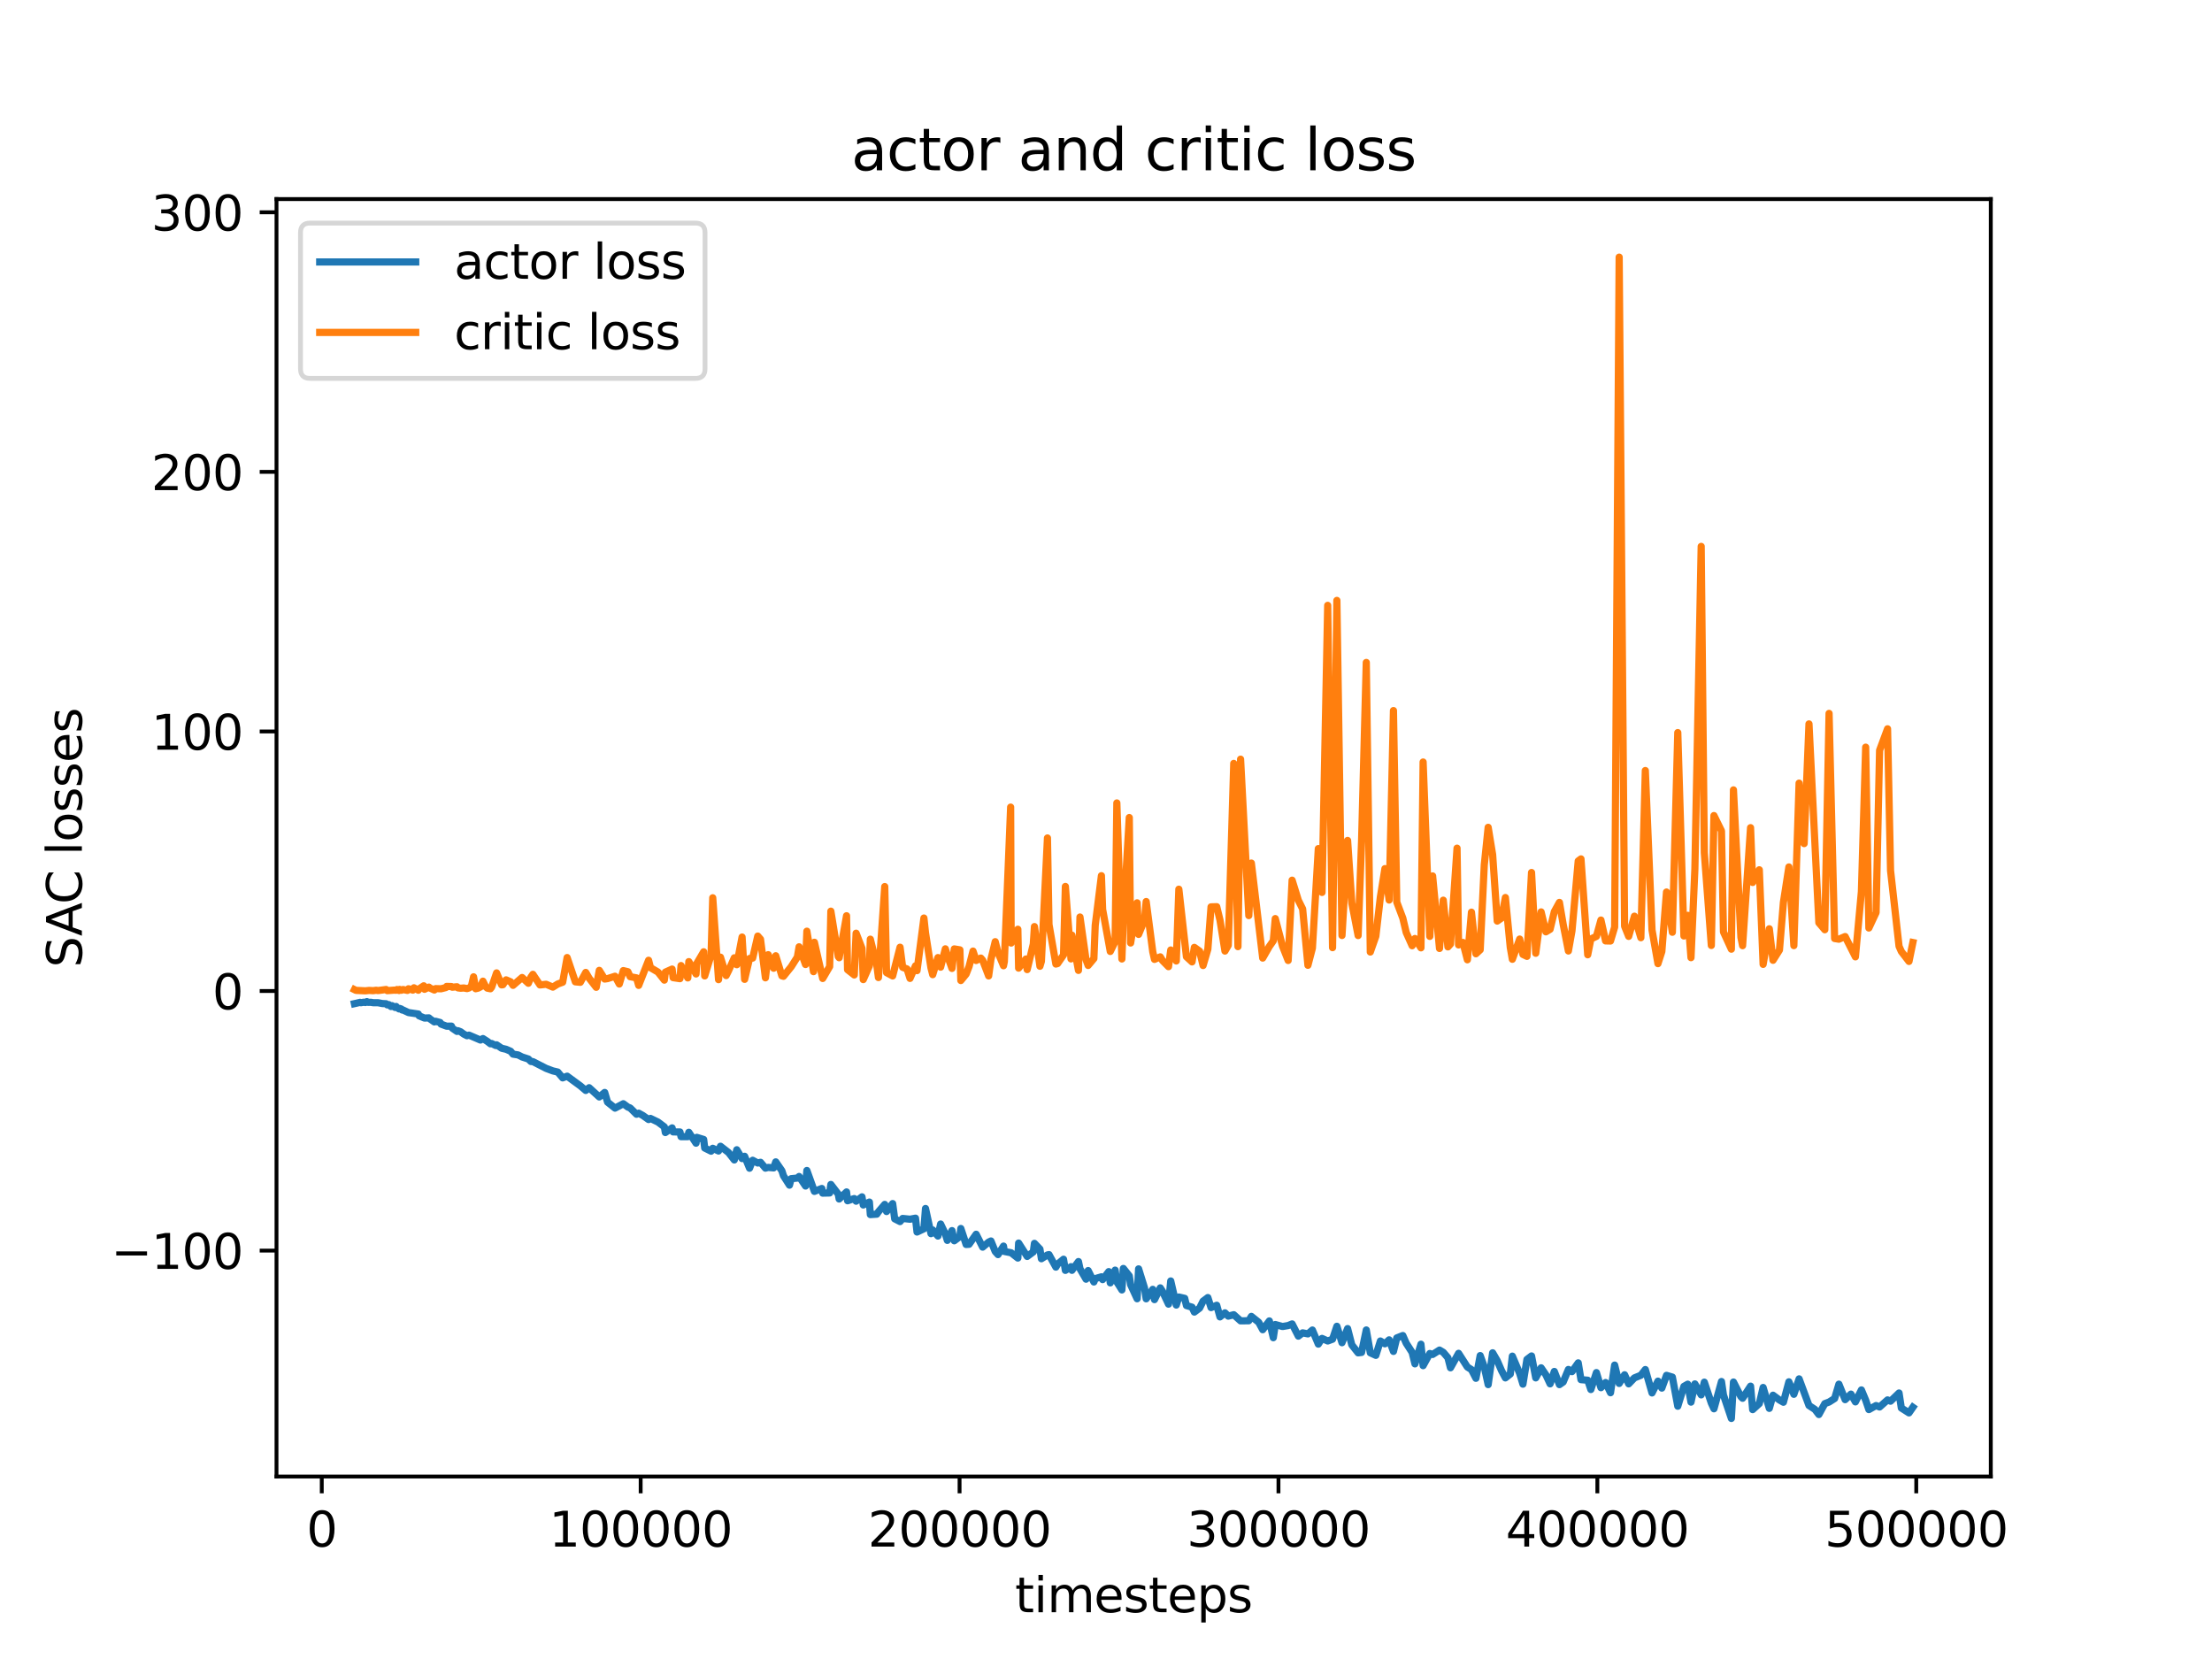 <?xml version="1.0" encoding="utf-8" standalone="no"?>
<!DOCTYPE svg PUBLIC "-//W3C//DTD SVG 1.1//EN"
  "http://www.w3.org/Graphics/SVG/1.1/DTD/svg11.dtd">
<svg xmlns:xlink="http://www.w3.org/1999/xlink" width="460.8pt" height="345.6pt" viewBox="0 0 460.8 345.6" xmlns="http://www.w3.org/2000/svg" version="1.1">
 <defs>
  <style type="text/css">*{stroke-linejoin: round; stroke-linecap: butt}</style>
 </defs>
 <g id="figure_1">
  <g id="patch_1">
   <path d="M 0 345.6 
L 460.8 345.6 
L 460.8 0 
L 0 0 
z
" style="fill: #ffffff"/>
  </g>
  <g id="axes_1">
   <g id="patch_2">
    <path d="M 57.6 307.584 
L 414.72 307.584 
L 414.72 41.472 
L 57.6 41.472 
z
" style="fill: #ffffff"/>
   </g>
   <g id="matplotlib.axis_1">
    <g id="xtick_1">
     <g id="line2d_1">
      <defs>
       <path id="md5917ae1ab" d="M 0 0 
L 0 3.5 
" style="stroke: #000000; stroke-width: 0.8"/>
      </defs>
      <g>
       <use xlink:href="#md5917ae1ab" x="67.03" y="307.584" style="stroke: #000000; stroke-width: 0.8"/>
      </g>
     </g>
     <g id="text_1">
      <!-- 0 -->
      <g transform="translate(63.849 322.182) scale(0.1 -0.1)">
       <defs>
        <path id="DejaVuSans-30" d="M 2034 4250 
Q 1547 4250 1301 3770 
Q 1056 3291 1056 2328 
Q 1056 1369 1301 889 
Q 1547 409 2034 409 
Q 2525 409 2770 889 
Q 3016 1369 3016 2328 
Q 3016 3291 2770 3770 
Q 2525 4250 2034 4250 
z
M 2034 4750 
Q 2819 4750 3233 4129 
Q 3647 3509 3647 2328 
Q 3647 1150 3233 529 
Q 2819 -91 2034 -91 
Q 1250 -91 836 529 
Q 422 1150 422 2328 
Q 422 3509 836 4129 
Q 1250 4750 2034 4750 
z
" transform="scale(0.016)"/>
       </defs>
       <use xlink:href="#DejaVuSans-30"/>
      </g>
     </g>
    </g>
    <g id="xtick_2">
     <g id="line2d_2">
      <g>
       <use xlink:href="#md5917ae1ab" x="133.462" y="307.584" style="stroke: #000000; stroke-width: 0.8"/>
      </g>
     </g>
     <g id="text_2">
      <!-- 100000 -->
      <g transform="translate(114.375 322.182) scale(0.1 -0.1)">
       <defs>
        <path id="DejaVuSans-31" d="M 794 531 
L 1825 531 
L 1825 4091 
L 703 3866 
L 703 4441 
L 1819 4666 
L 2450 4666 
L 2450 531 
L 3481 531 
L 3481 0 
L 794 0 
L 794 531 
z
" transform="scale(0.016)"/>
       </defs>
       <use xlink:href="#DejaVuSans-31"/>
       <use xlink:href="#DejaVuSans-30" x="63.623"/>
       <use xlink:href="#DejaVuSans-30" x="127.246"/>
       <use xlink:href="#DejaVuSans-30" x="190.869"/>
       <use xlink:href="#DejaVuSans-30" x="254.492"/>
       <use xlink:href="#DejaVuSans-30" x="318.115"/>
      </g>
     </g>
    </g>
    <g id="xtick_3">
     <g id="line2d_3">
      <g>
       <use xlink:href="#md5917ae1ab" x="199.895" y="307.584" style="stroke: #000000; stroke-width: 0.8"/>
      </g>
     </g>
     <g id="text_3">
      <!-- 200000 -->
      <g transform="translate(180.807 322.182) scale(0.1 -0.1)">
       <defs>
        <path id="DejaVuSans-32" d="M 1228 531 
L 3431 531 
L 3431 0 
L 469 0 
L 469 531 
Q 828 903 1448 1529 
Q 2069 2156 2228 2338 
Q 2531 2678 2651 2914 
Q 2772 3150 2772 3378 
Q 2772 3750 2511 3984 
Q 2250 4219 1831 4219 
Q 1534 4219 1204 4116 
Q 875 4013 500 3803 
L 500 4441 
Q 881 4594 1212 4672 
Q 1544 4750 1819 4750 
Q 2544 4750 2975 4387 
Q 3406 4025 3406 3419 
Q 3406 3131 3298 2873 
Q 3191 2616 2906 2266 
Q 2828 2175 2409 1742 
Q 1991 1309 1228 531 
z
" transform="scale(0.016)"/>
       </defs>
       <use xlink:href="#DejaVuSans-32"/>
       <use xlink:href="#DejaVuSans-30" x="63.623"/>
       <use xlink:href="#DejaVuSans-30" x="127.246"/>
       <use xlink:href="#DejaVuSans-30" x="190.869"/>
       <use xlink:href="#DejaVuSans-30" x="254.492"/>
       <use xlink:href="#DejaVuSans-30" x="318.115"/>
      </g>
     </g>
    </g>
    <g id="xtick_4">
     <g id="line2d_4">
      <g>
       <use xlink:href="#md5917ae1ab" x="266.327" y="307.584" style="stroke: #000000; stroke-width: 0.8"/>
      </g>
     </g>
     <g id="text_4">
      <!-- 300000 -->
      <g transform="translate(247.239 322.182) scale(0.1 -0.1)">
       <defs>
        <path id="DejaVuSans-33" d="M 2597 2516 
Q 3050 2419 3304 2112 
Q 3559 1806 3559 1356 
Q 3559 666 3084 287 
Q 2609 -91 1734 -91 
Q 1441 -91 1130 -33 
Q 819 25 488 141 
L 488 750 
Q 750 597 1062 519 
Q 1375 441 1716 441 
Q 2309 441 2620 675 
Q 2931 909 2931 1356 
Q 2931 1769 2642 2001 
Q 2353 2234 1838 2234 
L 1294 2234 
L 1294 2753 
L 1863 2753 
Q 2328 2753 2575 2939 
Q 2822 3125 2822 3475 
Q 2822 3834 2567 4026 
Q 2313 4219 1838 4219 
Q 1578 4219 1281 4162 
Q 984 4106 628 3988 
L 628 4550 
Q 988 4650 1302 4700 
Q 1616 4750 1894 4750 
Q 2613 4750 3031 4423 
Q 3450 4097 3450 3541 
Q 3450 3153 3228 2886 
Q 3006 2619 2597 2516 
z
" transform="scale(0.016)"/>
       </defs>
       <use xlink:href="#DejaVuSans-33"/>
       <use xlink:href="#DejaVuSans-30" x="63.623"/>
       <use xlink:href="#DejaVuSans-30" x="127.246"/>
       <use xlink:href="#DejaVuSans-30" x="190.869"/>
       <use xlink:href="#DejaVuSans-30" x="254.492"/>
       <use xlink:href="#DejaVuSans-30" x="318.115"/>
      </g>
     </g>
    </g>
    <g id="xtick_5">
     <g id="line2d_5">
      <g>
       <use xlink:href="#md5917ae1ab" x="332.759" y="307.584" style="stroke: #000000; stroke-width: 0.8"/>
      </g>
     </g>
     <g id="text_5">
      <!-- 400000 -->
      <g transform="translate(313.672 322.182) scale(0.1 -0.1)">
       <defs>
        <path id="DejaVuSans-34" d="M 2419 4116 
L 825 1625 
L 2419 1625 
L 2419 4116 
z
M 2253 4666 
L 3047 4666 
L 3047 1625 
L 3713 1625 
L 3713 1100 
L 3047 1100 
L 3047 0 
L 2419 0 
L 2419 1100 
L 313 1100 
L 313 1709 
L 2253 4666 
z
" transform="scale(0.016)"/>
       </defs>
       <use xlink:href="#DejaVuSans-34"/>
       <use xlink:href="#DejaVuSans-30" x="63.623"/>
       <use xlink:href="#DejaVuSans-30" x="127.246"/>
       <use xlink:href="#DejaVuSans-30" x="190.869"/>
       <use xlink:href="#DejaVuSans-30" x="254.492"/>
       <use xlink:href="#DejaVuSans-30" x="318.115"/>
      </g>
     </g>
    </g>
    <g id="xtick_6">
     <g id="line2d_6">
      <g>
       <use xlink:href="#md5917ae1ab" x="399.191" y="307.584" style="stroke: #000000; stroke-width: 0.8"/>
      </g>
     </g>
     <g id="text_6">
      <!-- 500000 -->
      <g transform="translate(380.104 322.182) scale(0.1 -0.1)">
       <defs>
        <path id="DejaVuSans-35" d="M 691 4666 
L 3169 4666 
L 3169 4134 
L 1269 4134 
L 1269 2991 
Q 1406 3038 1543 3061 
Q 1681 3084 1819 3084 
Q 2600 3084 3056 2656 
Q 3513 2228 3513 1497 
Q 3513 744 3044 326 
Q 2575 -91 1722 -91 
Q 1428 -91 1123 -41 
Q 819 9 494 109 
L 494 744 
Q 775 591 1075 516 
Q 1375 441 1709 441 
Q 2250 441 2565 725 
Q 2881 1009 2881 1497 
Q 2881 1984 2565 2268 
Q 2250 2553 1709 2553 
Q 1456 2553 1204 2497 
Q 953 2441 691 2322 
L 691 4666 
z
" transform="scale(0.016)"/>
       </defs>
       <use xlink:href="#DejaVuSans-35"/>
       <use xlink:href="#DejaVuSans-30" x="63.623"/>
       <use xlink:href="#DejaVuSans-30" x="127.246"/>
       <use xlink:href="#DejaVuSans-30" x="190.869"/>
       <use xlink:href="#DejaVuSans-30" x="254.492"/>
       <use xlink:href="#DejaVuSans-30" x="318.115"/>
      </g>
     </g>
    </g>
    <g id="text_7">
     <!-- timesteps -->
     <g transform="translate(211.444 335.861) scale(0.1 -0.1)">
      <defs>
       <path id="DejaVuSans-74" d="M 1172 4494 
L 1172 3500 
L 2356 3500 
L 2356 3053 
L 1172 3053 
L 1172 1153 
Q 1172 725 1289 603 
Q 1406 481 1766 481 
L 2356 481 
L 2356 0 
L 1766 0 
Q 1100 0 847 248 
Q 594 497 594 1153 
L 594 3053 
L 172 3053 
L 172 3500 
L 594 3500 
L 594 4494 
L 1172 4494 
z
" transform="scale(0.016)"/>
       <path id="DejaVuSans-69" d="M 603 3500 
L 1178 3500 
L 1178 0 
L 603 0 
L 603 3500 
z
M 603 4863 
L 1178 4863 
L 1178 4134 
L 603 4134 
L 603 4863 
z
" transform="scale(0.016)"/>
       <path id="DejaVuSans-6d" d="M 3328 2828 
Q 3544 3216 3844 3400 
Q 4144 3584 4550 3584 
Q 5097 3584 5394 3201 
Q 5691 2819 5691 2113 
L 5691 0 
L 5113 0 
L 5113 2094 
Q 5113 2597 4934 2840 
Q 4756 3084 4391 3084 
Q 3944 3084 3684 2787 
Q 3425 2491 3425 1978 
L 3425 0 
L 2847 0 
L 2847 2094 
Q 2847 2600 2669 2842 
Q 2491 3084 2119 3084 
Q 1678 3084 1418 2786 
Q 1159 2488 1159 1978 
L 1159 0 
L 581 0 
L 581 3500 
L 1159 3500 
L 1159 2956 
Q 1356 3278 1631 3431 
Q 1906 3584 2284 3584 
Q 2666 3584 2933 3390 
Q 3200 3197 3328 2828 
z
" transform="scale(0.016)"/>
       <path id="DejaVuSans-65" d="M 3597 1894 
L 3597 1613 
L 953 1613 
Q 991 1019 1311 708 
Q 1631 397 2203 397 
Q 2534 397 2845 478 
Q 3156 559 3463 722 
L 3463 178 
Q 3153 47 2828 -22 
Q 2503 -91 2169 -91 
Q 1331 -91 842 396 
Q 353 884 353 1716 
Q 353 2575 817 3079 
Q 1281 3584 2069 3584 
Q 2775 3584 3186 3129 
Q 3597 2675 3597 1894 
z
M 3022 2063 
Q 3016 2534 2758 2815 
Q 2500 3097 2075 3097 
Q 1594 3097 1305 2825 
Q 1016 2553 972 2059 
L 3022 2063 
z
" transform="scale(0.016)"/>
       <path id="DejaVuSans-73" d="M 2834 3397 
L 2834 2853 
Q 2591 2978 2328 3040 
Q 2066 3103 1784 3103 
Q 1356 3103 1142 2972 
Q 928 2841 928 2578 
Q 928 2378 1081 2264 
Q 1234 2150 1697 2047 
L 1894 2003 
Q 2506 1872 2764 1633 
Q 3022 1394 3022 966 
Q 3022 478 2636 193 
Q 2250 -91 1575 -91 
Q 1294 -91 989 -36 
Q 684 19 347 128 
L 347 722 
Q 666 556 975 473 
Q 1284 391 1588 391 
Q 1994 391 2212 530 
Q 2431 669 2431 922 
Q 2431 1156 2273 1281 
Q 2116 1406 1581 1522 
L 1381 1569 
Q 847 1681 609 1914 
Q 372 2147 372 2553 
Q 372 3047 722 3315 
Q 1072 3584 1716 3584 
Q 2034 3584 2315 3537 
Q 2597 3491 2834 3397 
z
" transform="scale(0.016)"/>
       <path id="DejaVuSans-70" d="M 1159 525 
L 1159 -1331 
L 581 -1331 
L 581 3500 
L 1159 3500 
L 1159 2969 
Q 1341 3281 1617 3432 
Q 1894 3584 2278 3584 
Q 2916 3584 3314 3078 
Q 3713 2572 3713 1747 
Q 3713 922 3314 415 
Q 2916 -91 2278 -91 
Q 1894 -91 1617 61 
Q 1341 213 1159 525 
z
M 3116 1747 
Q 3116 2381 2855 2742 
Q 2594 3103 2138 3103 
Q 1681 3103 1420 2742 
Q 1159 2381 1159 1747 
Q 1159 1113 1420 752 
Q 1681 391 2138 391 
Q 2594 391 2855 752 
Q 3116 1113 3116 1747 
z
" transform="scale(0.016)"/>
      </defs>
      <use xlink:href="#DejaVuSans-74"/>
      <use xlink:href="#DejaVuSans-69" x="39.209"/>
      <use xlink:href="#DejaVuSans-6d" x="66.992"/>
      <use xlink:href="#DejaVuSans-65" x="164.404"/>
      <use xlink:href="#DejaVuSans-73" x="225.928"/>
      <use xlink:href="#DejaVuSans-74" x="278.027"/>
      <use xlink:href="#DejaVuSans-65" x="317.236"/>
      <use xlink:href="#DejaVuSans-70" x="378.76"/>
      <use xlink:href="#DejaVuSans-73" x="442.236"/>
     </g>
    </g>
   </g>
   <g id="matplotlib.axis_2">
    <g id="ytick_1">
     <g id="line2d_7">
      <defs>
       <path id="m9577c986d9" d="M 0 0 
L -3.5 0 
" style="stroke: #000000; stroke-width: 0.8"/>
      </defs>
      <g>
       <use xlink:href="#m9577c986d9" x="57.6" y="260.524" style="stroke: #000000; stroke-width: 0.8"/>
      </g>
     </g>
     <g id="text_8">
      <!-- −100 -->
      <g transform="translate(23.133 264.324) scale(0.1 -0.1)">
       <defs>
        <path id="DejaVuSans-2212" d="M 678 2272 
L 4684 2272 
L 4684 1741 
L 678 1741 
L 678 2272 
z
" transform="scale(0.016)"/>
       </defs>
       <use xlink:href="#DejaVuSans-2212"/>
       <use xlink:href="#DejaVuSans-31" x="83.789"/>
       <use xlink:href="#DejaVuSans-30" x="147.412"/>
       <use xlink:href="#DejaVuSans-30" x="211.035"/>
      </g>
     </g>
    </g>
    <g id="ytick_2">
     <g id="line2d_8">
      <g>
       <use xlink:href="#m9577c986d9" x="57.6" y="206.449" style="stroke: #000000; stroke-width: 0.8"/>
      </g>
     </g>
     <g id="text_9">
      <!-- 0 -->
      <g transform="translate(44.237 210.249) scale(0.1 -0.1)">
       <use xlink:href="#DejaVuSans-30"/>
      </g>
     </g>
    </g>
    <g id="ytick_3">
     <g id="line2d_9">
      <g>
       <use xlink:href="#m9577c986d9" x="57.6" y="152.374" style="stroke: #000000; stroke-width: 0.8"/>
      </g>
     </g>
     <g id="text_10">
      <!-- 100 -->
      <g transform="translate(31.512 156.174) scale(0.1 -0.1)">
       <use xlink:href="#DejaVuSans-31"/>
       <use xlink:href="#DejaVuSans-30" x="63.623"/>
       <use xlink:href="#DejaVuSans-30" x="127.246"/>
      </g>
     </g>
    </g>
    <g id="ytick_4">
     <g id="line2d_10">
      <g>
       <use xlink:href="#m9577c986d9" x="57.6" y="98.3" style="stroke: #000000; stroke-width: 0.8"/>
      </g>
     </g>
     <g id="text_11">
      <!-- 200 -->
      <g transform="translate(31.512 102.099) scale(0.1 -0.1)">
       <use xlink:href="#DejaVuSans-32"/>
       <use xlink:href="#DejaVuSans-30" x="63.623"/>
       <use xlink:href="#DejaVuSans-30" x="127.246"/>
      </g>
     </g>
    </g>
    <g id="ytick_5">
     <g id="line2d_11">
      <g>
       <use xlink:href="#m9577c986d9" x="57.6" y="44.225" style="stroke: #000000; stroke-width: 0.8"/>
      </g>
     </g>
     <g id="text_12">
      <!-- 300 -->
      <g transform="translate(31.512 48.024) scale(0.1 -0.1)">
       <use xlink:href="#DejaVuSans-33"/>
       <use xlink:href="#DejaVuSans-30" x="63.623"/>
       <use xlink:href="#DejaVuSans-30" x="127.246"/>
      </g>
     </g>
    </g>
    <g id="text_13">
     <!-- SAC losses -->
     <g transform="translate(17.053 201.548) rotate(-90) scale(0.1 -0.1)">
      <defs>
       <path id="DejaVuSans-53" d="M 3425 4513 
L 3425 3897 
Q 3066 4069 2747 4153 
Q 2428 4238 2131 4238 
Q 1616 4238 1336 4038 
Q 1056 3838 1056 3469 
Q 1056 3159 1242 3001 
Q 1428 2844 1947 2747 
L 2328 2669 
Q 3034 2534 3370 2195 
Q 3706 1856 3706 1288 
Q 3706 609 3251 259 
Q 2797 -91 1919 -91 
Q 1588 -91 1214 -16 
Q 841 59 441 206 
L 441 856 
Q 825 641 1194 531 
Q 1563 422 1919 422 
Q 2459 422 2753 634 
Q 3047 847 3047 1241 
Q 3047 1584 2836 1778 
Q 2625 1972 2144 2069 
L 1759 2144 
Q 1053 2284 737 2584 
Q 422 2884 422 3419 
Q 422 4038 858 4394 
Q 1294 4750 2059 4750 
Q 2388 4750 2728 4690 
Q 3069 4631 3425 4513 
z
" transform="scale(0.016)"/>
       <path id="DejaVuSans-41" d="M 2188 4044 
L 1331 1722 
L 3047 1722 
L 2188 4044 
z
M 1831 4666 
L 2547 4666 
L 4325 0 
L 3669 0 
L 3244 1197 
L 1141 1197 
L 716 0 
L 50 0 
L 1831 4666 
z
" transform="scale(0.016)"/>
       <path id="DejaVuSans-43" d="M 4122 4306 
L 4122 3641 
Q 3803 3938 3442 4084 
Q 3081 4231 2675 4231 
Q 1875 4231 1450 3742 
Q 1025 3253 1025 2328 
Q 1025 1406 1450 917 
Q 1875 428 2675 428 
Q 3081 428 3442 575 
Q 3803 722 4122 1019 
L 4122 359 
Q 3791 134 3420 21 
Q 3050 -91 2638 -91 
Q 1578 -91 968 557 
Q 359 1206 359 2328 
Q 359 3453 968 4101 
Q 1578 4750 2638 4750 
Q 3056 4750 3426 4639 
Q 3797 4528 4122 4306 
z
" transform="scale(0.016)"/>
       <path id="DejaVuSans-20" transform="scale(0.016)"/>
       <path id="DejaVuSans-6c" d="M 603 4863 
L 1178 4863 
L 1178 0 
L 603 0 
L 603 4863 
z
" transform="scale(0.016)"/>
       <path id="DejaVuSans-6f" d="M 1959 3097 
Q 1497 3097 1228 2736 
Q 959 2375 959 1747 
Q 959 1119 1226 758 
Q 1494 397 1959 397 
Q 2419 397 2687 759 
Q 2956 1122 2956 1747 
Q 2956 2369 2687 2733 
Q 2419 3097 1959 3097 
z
M 1959 3584 
Q 2709 3584 3137 3096 
Q 3566 2609 3566 1747 
Q 3566 888 3137 398 
Q 2709 -91 1959 -91 
Q 1206 -91 779 398 
Q 353 888 353 1747 
Q 353 2609 779 3096 
Q 1206 3584 1959 3584 
z
" transform="scale(0.016)"/>
      </defs>
      <use xlink:href="#DejaVuSans-53"/>
      <use xlink:href="#DejaVuSans-41" x="65.352"/>
      <use xlink:href="#DejaVuSans-43" x="132.01"/>
      <use xlink:href="#DejaVuSans-20" x="201.834"/>
      <use xlink:href="#DejaVuSans-6c" x="233.621"/>
      <use xlink:href="#DejaVuSans-6f" x="261.404"/>
      <use xlink:href="#DejaVuSans-73" x="322.586"/>
      <use xlink:href="#DejaVuSans-73" x="374.686"/>
      <use xlink:href="#DejaVuSans-65" x="426.785"/>
      <use xlink:href="#DejaVuSans-73" x="488.309"/>
     </g>
    </g>
   </g>
   <g id="line2d_12">
    <path d="M 73.833 209.083 
L 74.152 209.013 
L 75.015 208.805 
L 75.188 208.882 
L 75.812 208.772 
L 76.105 208.844 
L 76.424 208.655 
L 76.703 208.806 
L 77.261 208.795 
L 77.726 208.878 
L 78.735 208.883 
L 79.652 209.059 
L 80.436 209.098 
L 80.675 209.336 
L 80.994 209.278 
L 81.446 209.675 
L 81.658 209.498 
L 82.309 209.876 
L 82.522 209.668 
L 82.695 209.893 
L 83.133 210.178 
L 83.253 210.069 
L 83.625 210.205 
L 83.758 210.396 
L 83.957 210.403 
L 85.1 210.937 
L 87.146 211.239 
L 87.305 211.614 
L 88.435 212.084 
L 89.338 212.04 
L 89.59 212.264 
L 90.481 212.883 
L 90.746 212.753 
L 91.69 213.003 
L 91.876 213.338 
L 93.045 213.774 
L 94.041 213.759 
L 94.214 214.184 
L 95.197 214.858 
L 95.41 214.722 
L 95.955 214.935 
L 96.619 215.422 
L 97.283 215.762 
L 97.708 215.639 
L 100.087 216.659 
L 100.605 216.352 
L 101.522 216.941 
L 102.159 217.436 
L 102.412 217.377 
L 103.276 217.8 
L 103.448 217.657 
L 104.498 218.366 
L 105.428 218.585 
L 106.371 218.992 
L 106.876 219.598 
L 107.926 219.758 
L 108.763 220.188 
L 110.065 220.61 
L 110.596 221.124 
L 111.008 221.152 
L 113.772 222.566 
L 115.167 223.086 
L 116.19 223.327 
L 117.213 224.537 
L 118.143 224.185 
L 120.893 226.202 
L 122.023 227.16 
L 122.727 226.591 
L 124.839 228.513 
L 125.969 227.578 
L 126.567 229.598 
L 128.121 230.841 
L 129.848 229.929 
L 130.805 230.633 
L 131.27 230.804 
L 132.599 232.116 
L 133.05 231.897 
L 133.914 232.373 
L 135.11 233.222 
L 135.508 232.991 
L 137.063 233.741 
L 138.392 234.737 
L 138.604 235.928 
L 140.013 234.961 
L 140.225 235.796 
L 141.647 235.811 
L 141.873 236.79 
L 143.281 236.784 
L 143.494 235.88 
L 144.995 238.144 
L 145.154 236.934 
L 146.589 237.37 
L 146.802 239.151 
L 148.131 239.812 
L 148.476 239.213 
L 149.685 239.774 
L 150.084 238.785 
L 151.771 240.096 
L 152.967 241.637 
L 153.485 239.517 
L 154.588 241.352 
L 155.119 240.875 
L 156.142 243.362 
L 156.793 241.707 
L 157.856 242.279 
L 158.428 242.127 
L 159.451 243.344 
L 160.035 243.193 
L 161.165 243.292 
L 161.603 242.04 
L 162.879 243.891 
L 163.211 244.935 
L 164.46 246.889 
L 164.818 245.541 
L 166.107 245.412 
L 166.466 245.084 
L 167.808 247.07 
L 168.087 243.834 
L 169.655 248.187 
L 171.196 247.582 
L 171.382 248.549 
L 172.83 248.516 
L 173.083 246.747 
L 174.624 248.755 
L 174.81 249.774 
L 176.351 248.305 
L 176.564 250.138 
L 177.959 249.686 
L 178.344 250.231 
L 179.566 249.325 
L 179.832 251.018 
L 181.108 250.414 
L 181.307 253.022 
L 182.649 252.934 
L 182.994 252.432 
L 184.31 250.901 
L 184.682 252.385 
L 185.957 250.729 
L 186.382 253.907 
L 187.498 254.477 
L 188.043 253.824 
L 189.571 253.984 
L 190.714 253.769 
L 191.033 256.652 
L 192.467 255.978 
L 192.8 251.751 
L 193.942 256.991 
L 194.301 256.222 
L 195.391 257.49 
L 195.949 254.989 
L 196.932 257.043 
L 197.344 258.395 
L 198.314 256.359 
L 198.792 258.476 
L 199.961 257.601 
L 200.16 255.922 
L 201.263 259.247 
L 201.874 259.209 
L 203.349 257.121 
L 204.704 259.8 
L 205.953 258.75 
L 206.432 258.521 
L 207.322 260.712 
L 207.906 261.354 
L 209.049 259.585 
L 209.222 260.7 
L 210.643 260.976 
L 212.038 262.076 
L 212.198 258.955 
L 213.978 261.738 
L 215.254 260.797 
L 215.493 259.016 
L 216.636 260.207 
L 216.941 262.215 
L 218.203 261.424 
L 218.522 261.359 
L 219.957 263.962 
L 220.316 263.347 
L 221.552 262.322 
L 221.937 264.644 
L 223.106 263.873 
L 223.305 264.632 
L 224.661 262.805 
L 224.979 264.305 
L 226.242 266.477 
L 226.68 264.682 
L 227.876 267.06 
L 228.155 266.359 
L 229.444 265.985 
L 229.696 266.565 
L 230.972 264.901 
L 231.291 267.246 
L 232.3 264.591 
L 232.659 267.046 
L 233.709 268.713 
L 234.014 264.244 
L 235.25 265.789 
L 235.529 267.624 
L 236.884 270.55 
L 237.19 264.331 
L 238.425 268.308 
L 238.771 270.564 
L 240.139 268.595 
L 240.498 270.735 
L 241.707 268.287 
L 242.159 269 
L 243.421 271.673 
L 243.886 266.848 
L 245.042 271.863 
L 245.573 270.193 
L 246.796 270.467 
L 247.155 271.969 
L 248.324 272.306 
L 248.802 273.327 
L 249.892 272.506 
L 250.622 271.055 
L 251.619 270.307 
L 252.283 272.397 
L 253.466 271.907 
L 254.143 274.332 
L 255.18 273.487 
L 255.87 274.174 
L 257.013 273.879 
L 258.435 275.159 
L 260.149 275.136 
L 260.68 274.23 
L 262.208 275.455 
L 263.045 277.001 
L 264.427 275.174 
L 265.251 278.665 
L 265.663 275.921 
L 267.177 276.338 
L 268.346 276.136 
L 269.17 275.795 
L 270.472 278.341 
L 271.362 277.656 
L 272.465 277.876 
L 273.395 277.07 
L 274.631 280.004 
L 275.402 278.817 
L 276.584 279.351 
L 277.594 278.983 
L 278.497 276.288 
L 279.56 279.71 
L 280.729 276.769 
L 281.606 280.164 
L 282.922 281.822 
L 283.639 281.736 
L 284.622 277.058 
L 285.459 281.815 
L 286.615 282.343 
L 287.559 279.357 
L 288.502 279.937 
L 289.379 279.112 
L 290.282 281.525 
L 290.973 278.715 
L 292.235 278.217 
L 292.94 279.823 
L 294.175 281.732 
L 294.76 284.116 
L 296.009 280.025 
L 296.461 284.489 
L 297.856 281.958 
L 298.44 282.157 
L 299.875 281.246 
L 300.659 281.712 
L 301.629 282.845 
L 302.16 284.936 
L 303.848 281.923 
L 305.681 284.776 
L 306.532 285.314 
L 307.462 287.123 
L 308.352 282.393 
L 309.202 284.761 
L 310.013 288.443 
L 310.943 281.813 
L 311.899 283.46 
L 312.79 285.511 
L 313.6 287.037 
L 314.623 286.231 
L 315.048 282.511 
L 316.576 286.108 
L 317.254 288.346 
L 318.091 283.194 
L 319.048 282.469 
L 319.924 287.034 
L 321.041 284.942 
L 322.037 286.406 
L 322.914 288.278 
L 323.791 285.699 
L 324.854 288.444 
L 325.638 287.9 
L 326.727 285.283 
L 327.471 285.735 
L 328.773 283.91 
L 329.345 287.405 
L 330.753 287.524 
L 331.404 289.462 
L 332.56 285.936 
L 333.503 289.08 
L 334.473 288.008 
L 335.496 290.132 
L 336.36 284.372 
L 337.303 288.2 
L 338.432 286.39 
L 339.283 288.28 
L 340.479 287.037 
L 341.821 286.497 
L 342.751 285.303 
L 344.146 290.172 
L 345.381 287.718 
L 346.192 289.166 
L 347.162 286.51 
L 348.384 286.874 
L 349.513 292.942 
L 350.789 288.804 
L 351.586 288.352 
L 352.264 292.085 
L 353.074 288.294 
L 354.39 290.579 
L 355.041 287.934 
L 356.502 292.296 
L 357.047 293.472 
L 358.615 287.799 
L 359.026 290.593 
L 360.674 295.488 
L 361.112 287.907 
L 362.667 290.953 
L 363.012 291.283 
L 364.673 288.759 
L 365.112 293.646 
L 366.493 292.388 
L 367.291 289.037 
L 368.579 293.388 
L 369.35 290.65 
L 370.692 291.643 
L 371.516 292.111 
L 372.658 287.858 
L 373.695 290.456 
L 374.784 287.245 
L 376.844 292.794 
L 378.079 293.6 
L 378.903 294.671 
L 380.139 292.402 
L 381.029 292.068 
L 382.185 291.338 
L 383.075 288.348 
L 384.377 291.573 
L 385.586 290.421 
L 386.516 292.038 
L 387.765 289.548 
L 388.655 291.679 
L 389.32 293.643 
L 390.821 292.801 
L 391.552 293.102 
L 393.213 291.626 
L 393.837 291.891 
L 395.604 290.187 
L 396.082 293.313 
L 397.677 294.331 
L 398.487 293.163 
L 398.487 293.163 
" clip-path="url(#pfac3511db2)" style="fill: none; stroke: #1f77b4; stroke-width: 1.5; stroke-linecap: square"/>
   </g>
   <g id="line2d_13">
    <path d="M 73.833 206.153 
L 74.152 206.313 
L 76.105 206.405 
L 76.902 206.323 
L 77.726 206.375 
L 78.363 206.287 
L 78.735 206.352 
L 80.436 206.132 
L 80.675 206.368 
L 82.07 206.264 
L 82.522 206.288 
L 82.695 206.138 
L 83.133 206.341 
L 83.253 206.114 
L 83.625 206.282 
L 83.957 206.133 
L 84.874 206.321 
L 85.1 205.974 
L 86.003 206.257 
L 86.229 205.776 
L 87.146 206.28 
L 87.305 206.007 
L 88.275 205.36 
L 88.435 206.086 
L 89.338 205.632 
L 89.59 205.84 
L 90.481 206.239 
L 90.746 205.947 
L 91.876 205.981 
L 92.886 205.726 
L 93.045 205.489 
L 94.041 205.513 
L 94.214 205.655 
L 95.197 205.558 
L 95.41 205.795 
L 95.955 205.867 
L 96.619 205.813 
L 97.283 205.94 
L 97.708 205.81 
L 98.187 205.49 
L 98.652 203.491 
L 99.09 205.97 
L 99.608 205.842 
L 100.087 205.595 
L 100.605 204.4 
L 101.15 205.517 
L 101.522 205.852 
L 102.159 205.979 
L 102.412 205.657 
L 103.448 202.671 
L 104.498 205.168 
L 104.764 205.137 
L 105.428 204.121 
L 106.371 204.529 
L 106.876 205.265 
L 108.763 203.631 
L 110.065 204.83 
L 110.596 203.551 
L 111.008 202.971 
L 112.483 205.182 
L 113.772 205.04 
L 115.167 205.634 
L 116.19 204.99 
L 117.213 204.615 
L 118.143 199.475 
L 119.857 204.533 
L 120.893 204.631 
L 122.023 202.575 
L 122.727 203.781 
L 124.202 205.673 
L 124.839 202.146 
L 125.969 203.952 
L 126.567 203.86 
L 128.121 203.369 
L 129.011 204.989 
L 129.848 202.195 
L 130.805 202.428 
L 131.27 203.461 
L 132.599 203.71 
L 133.05 205.275 
L 135.11 200.041 
L 135.508 201.585 
L 137.063 202.491 
L 138.392 204.178 
L 138.604 202.512 
L 140.013 201.876 
L 140.225 203.666 
L 141.647 203.876 
L 141.873 201.144 
L 143.281 203.72 
L 143.494 200.322 
L 144.995 202.896 
L 145.154 200.712 
L 146.589 198.273 
L 146.802 203.301 
L 148.131 198.966 
L 148.476 187.026 
L 149.685 204.079 
L 150.084 199.397 
L 151.266 203.231 
L 151.771 202.219 
L 152.967 199.53 
L 153.485 200.967 
L 154.588 195.205 
L 155.119 204.015 
L 156.142 199.669 
L 156.793 199.589 
L 157.856 195.002 
L 158.428 195.651 
L 159.451 203.696 
L 160.035 198.878 
L 161.165 201.699 
L 161.603 199.104 
L 162.879 203.287 
L 163.211 203.381 
L 164.818 201.394 
L 166.107 199.362 
L 166.466 197.238 
L 167.808 200.926 
L 168.087 193.984 
L 169.469 202.413 
L 169.655 196.293 
L 171.382 203.832 
L 172.83 201.357 
L 173.083 189.815 
L 174.624 199.26 
L 174.81 199.513 
L 176.351 190.77 
L 176.564 202.006 
L 177.959 203.1 
L 178.344 194.405 
L 179.566 197.564 
L 179.832 204.069 
L 181.108 201.205 
L 181.307 195.651 
L 182.649 201.027 
L 182.994 203.644 
L 184.31 184.687 
L 184.682 202.619 
L 185.957 203.304 
L 187.498 197.325 
L 188.043 201.511 
L 188.947 201.851 
L 189.571 203.819 
L 190.714 201.202 
L 191.033 202.201 
L 192.467 191.244 
L 192.8 194.332 
L 193.942 201.651 
L 194.301 203.04 
L 195.391 199.484 
L 195.949 201.478 
L 196.932 197.66 
L 197.344 199.013 
L 198.314 201.74 
L 198.792 197.677 
L 199.961 197.874 
L 200.16 204.262 
L 201.263 202.917 
L 201.874 201.34 
L 202.698 198.131 
L 203.349 200.088 
L 204.319 199.585 
L 204.704 200.03 
L 205.953 203.303 
L 206.432 199.841 
L 207.322 196.168 
L 207.906 198.449 
L 209.049 201.186 
L 209.222 200.306 
L 210.537 168.138 
L 210.643 196.455 
L 212.038 193.582 
L 212.198 201.678 
L 213.713 199.781 
L 213.978 201.983 
L 215.254 196.664 
L 215.493 193.024 
L 216.636 201.288 
L 216.941 200.268 
L 218.203 174.565 
L 218.522 192.574 
L 219.957 200.829 
L 220.316 200.728 
L 221.552 198.937 
L 221.937 184.665 
L 223.106 199.757 
L 223.305 194.808 
L 224.661 202.153 
L 224.979 191.031 
L 226.242 199.942 
L 226.68 201.123 
L 227.876 199.686 
L 228.155 192.77 
L 229.444 182.421 
L 229.696 189.445 
L 231.291 198.206 
L 232.3 196.142 
L 232.659 167.268 
L 233.709 199.77 
L 234.014 191.486 
L 235.25 170.314 
L 235.529 196.442 
L 236.884 188.077 
L 237.19 194.654 
L 238.425 191.661 
L 238.771 187.808 
L 240.139 198.257 
L 240.498 199.855 
L 241.707 199.33 
L 242.159 200.092 
L 243.421 201.373 
L 243.886 197.901 
L 245.042 200.186 
L 245.573 185.238 
L 247.155 199.305 
L 248.324 200.378 
L 248.802 197.356 
L 249.892 198.141 
L 250.622 201.138 
L 251.619 197.73 
L 252.283 188.916 
L 253.466 188.883 
L 254.143 191.662 
L 255.18 198.123 
L 255.87 196.926 
L 257.013 159.033 
L 257.89 197.201 
L 258.435 158.151 
L 260.149 190.733 
L 260.68 179.795 
L 263.045 199.584 
L 264.427 197.164 
L 265.251 195.992 
L 265.663 191.362 
L 267.177 197.117 
L 268.346 200.085 
L 269.17 183.361 
L 270.472 187.56 
L 271.362 189.345 
L 272.465 201.088 
L 273.395 197.522 
L 274.631 176.777 
L 275.402 185.91 
L 276.584 126.107 
L 277.594 197.415 
L 278.497 125.08 
L 279.56 194.878 
L 280.729 175.08 
L 281.606 188.108 
L 282.922 194.891 
L 283.639 175.282 
L 284.622 138.002 
L 285.459 198.322 
L 286.615 195.03 
L 287.559 186.849 
L 288.502 180.951 
L 289.379 187.492 
L 290.282 148.024 
L 290.973 187.919 
L 292.235 191.277 
L 292.94 194.26 
L 294.175 197.012 
L 294.76 195.509 
L 296.009 197.452 
L 296.461 158.742 
L 297.856 195.065 
L 298.44 182.47 
L 299.875 197.584 
L 300.659 187.528 
L 301.629 197.253 
L 302.16 196.664 
L 303.529 176.69 
L 303.848 196.842 
L 304.751 196.324 
L 305.681 199.938 
L 306.532 190.024 
L 307.462 198.688 
L 308.352 197.859 
L 309.202 180.188 
L 310.013 172.347 
L 310.943 178.043 
L 311.899 191.875 
L 312.79 191.258 
L 313.6 186.974 
L 314.623 197.385 
L 315.048 199.834 
L 316.576 195.625 
L 317.254 198.826 
L 318.091 199.223 
L 319.048 181.757 
L 319.924 198.58 
L 321.041 189.966 
L 322.037 194.115 
L 322.914 193.584 
L 323.791 189.919 
L 324.854 187.986 
L 325.638 192.557 
L 326.727 198.106 
L 327.471 193.903 
L 328.773 179.352 
L 329.345 178.928 
L 330.753 198.896 
L 331.404 195.609 
L 332.56 195.065 
L 333.503 191.661 
L 334.473 196.006 
L 335.496 196.029 
L 336.36 193.14 
L 337.303 53.568 
L 338.432 192.941 
L 339.283 195.061 
L 340.479 190.858 
L 341.821 195.343 
L 342.751 160.518 
L 344.146 193.738 
L 345.381 200.745 
L 346.192 198.213 
L 347.162 185.827 
L 348.384 194.207 
L 349.513 152.61 
L 350.789 194.983 
L 351.586 190.677 
L 352.264 199.498 
L 353.074 181.039 
L 354.39 113.825 
L 355.041 177.621 
L 356.502 196.958 
L 357.047 169.898 
L 358.615 173.097 
L 359.026 194.135 
L 360.674 197.732 
L 361.112 164.548 
L 362.667 195.265 
L 363.012 197 
L 364.673 172.423 
L 365.112 183.834 
L 366.493 181.193 
L 367.291 200.895 
L 368.579 193.482 
L 369.35 200.045 
L 370.692 197.91 
L 371.516 187.967 
L 372.658 180.604 
L 373.695 196.99 
L 374.784 163.142 
L 375.834 175.735 
L 376.844 150.805 
L 378.903 192.227 
L 380.139 193.682 
L 381.029 148.615 
L 382.185 195.51 
L 383.075 195.652 
L 384.377 195.099 
L 386.516 199.331 
L 387.765 185.73 
L 388.655 155.652 
L 389.32 193.322 
L 390.821 190.104 
L 391.552 156.301 
L 393.213 151.826 
L 393.837 181.359 
L 395.604 197.124 
L 396.082 198.209 
L 397.677 200.282 
L 398.487 196.343 
L 398.487 196.343 
" clip-path="url(#pfac3511db2)" style="fill: none; stroke: #ff7f0e; stroke-width: 1.5; stroke-linecap: square"/>
   </g>
   <g id="patch_3">
    <path d="M 57.6 307.584 
L 57.6 41.472 
" style="fill: none; stroke: #000000; stroke-width: 0.8; stroke-linejoin: miter; stroke-linecap: square"/>
   </g>
   <g id="patch_4">
    <path d="M 414.72 307.584 
L 414.72 41.472 
" style="fill: none; stroke: #000000; stroke-width: 0.8; stroke-linejoin: miter; stroke-linecap: square"/>
   </g>
   <g id="patch_5">
    <path d="M 57.6 307.584 
L 414.72 307.584 
" style="fill: none; stroke: #000000; stroke-width: 0.8; stroke-linejoin: miter; stroke-linecap: square"/>
   </g>
   <g id="patch_6">
    <path d="M 57.6 41.472 
L 414.72 41.472 
" style="fill: none; stroke: #000000; stroke-width: 0.8; stroke-linejoin: miter; stroke-linecap: square"/>
   </g>
   <g id="text_14">
    <!-- actor and critic loss -->
    <g transform="translate(177.345 35.472) scale(0.12 -0.12)">
     <defs>
      <path id="DejaVuSans-61" d="M 2194 1759 
Q 1497 1759 1228 1600 
Q 959 1441 959 1056 
Q 959 750 1161 570 
Q 1363 391 1709 391 
Q 2188 391 2477 730 
Q 2766 1069 2766 1631 
L 2766 1759 
L 2194 1759 
z
M 3341 1997 
L 3341 0 
L 2766 0 
L 2766 531 
Q 2569 213 2275 61 
Q 1981 -91 1556 -91 
Q 1019 -91 701 211 
Q 384 513 384 1019 
Q 384 1609 779 1909 
Q 1175 2209 1959 2209 
L 2766 2209 
L 2766 2266 
Q 2766 2663 2505 2880 
Q 2244 3097 1772 3097 
Q 1472 3097 1187 3025 
Q 903 2953 641 2809 
L 641 3341 
Q 956 3463 1253 3523 
Q 1550 3584 1831 3584 
Q 2591 3584 2966 3190 
Q 3341 2797 3341 1997 
z
" transform="scale(0.016)"/>
      <path id="DejaVuSans-63" d="M 3122 3366 
L 3122 2828 
Q 2878 2963 2633 3030 
Q 2388 3097 2138 3097 
Q 1578 3097 1268 2742 
Q 959 2388 959 1747 
Q 959 1106 1268 751 
Q 1578 397 2138 397 
Q 2388 397 2633 464 
Q 2878 531 3122 666 
L 3122 134 
Q 2881 22 2623 -34 
Q 2366 -91 2075 -91 
Q 1284 -91 818 406 
Q 353 903 353 1747 
Q 353 2603 823 3093 
Q 1294 3584 2113 3584 
Q 2378 3584 2631 3529 
Q 2884 3475 3122 3366 
z
" transform="scale(0.016)"/>
      <path id="DejaVuSans-72" d="M 2631 2963 
Q 2534 3019 2420 3045 
Q 2306 3072 2169 3072 
Q 1681 3072 1420 2755 
Q 1159 2438 1159 1844 
L 1159 0 
L 581 0 
L 581 3500 
L 1159 3500 
L 1159 2956 
Q 1341 3275 1631 3429 
Q 1922 3584 2338 3584 
Q 2397 3584 2469 3576 
Q 2541 3569 2628 3553 
L 2631 2963 
z
" transform="scale(0.016)"/>
      <path id="DejaVuSans-6e" d="M 3513 2113 
L 3513 0 
L 2938 0 
L 2938 2094 
Q 2938 2591 2744 2837 
Q 2550 3084 2163 3084 
Q 1697 3084 1428 2787 
Q 1159 2491 1159 1978 
L 1159 0 
L 581 0 
L 581 3500 
L 1159 3500 
L 1159 2956 
Q 1366 3272 1645 3428 
Q 1925 3584 2291 3584 
Q 2894 3584 3203 3211 
Q 3513 2838 3513 2113 
z
" transform="scale(0.016)"/>
      <path id="DejaVuSans-64" d="M 2906 2969 
L 2906 4863 
L 3481 4863 
L 3481 0 
L 2906 0 
L 2906 525 
Q 2725 213 2448 61 
Q 2172 -91 1784 -91 
Q 1150 -91 751 415 
Q 353 922 353 1747 
Q 353 2572 751 3078 
Q 1150 3584 1784 3584 
Q 2172 3584 2448 3432 
Q 2725 3281 2906 2969 
z
M 947 1747 
Q 947 1113 1208 752 
Q 1469 391 1925 391 
Q 2381 391 2643 752 
Q 2906 1113 2906 1747 
Q 2906 2381 2643 2742 
Q 2381 3103 1925 3103 
Q 1469 3103 1208 2742 
Q 947 2381 947 1747 
z
" transform="scale(0.016)"/>
     </defs>
     <use xlink:href="#DejaVuSans-61"/>
     <use xlink:href="#DejaVuSans-63" x="61.279"/>
     <use xlink:href="#DejaVuSans-74" x="116.26"/>
     <use xlink:href="#DejaVuSans-6f" x="155.469"/>
     <use xlink:href="#DejaVuSans-72" x="216.65"/>
     <use xlink:href="#DejaVuSans-20" x="257.764"/>
     <use xlink:href="#DejaVuSans-61" x="289.551"/>
     <use xlink:href="#DejaVuSans-6e" x="350.83"/>
     <use xlink:href="#DejaVuSans-64" x="414.209"/>
     <use xlink:href="#DejaVuSans-20" x="477.686"/>
     <use xlink:href="#DejaVuSans-63" x="509.473"/>
     <use xlink:href="#DejaVuSans-72" x="564.453"/>
     <use xlink:href="#DejaVuSans-69" x="605.566"/>
     <use xlink:href="#DejaVuSans-74" x="633.35"/>
     <use xlink:href="#DejaVuSans-69" x="672.559"/>
     <use xlink:href="#DejaVuSans-63" x="700.342"/>
     <use xlink:href="#DejaVuSans-20" x="755.322"/>
     <use xlink:href="#DejaVuSans-6c" x="787.109"/>
     <use xlink:href="#DejaVuSans-6f" x="814.893"/>
     <use xlink:href="#DejaVuSans-73" x="876.074"/>
     <use xlink:href="#DejaVuSans-73" x="928.174"/>
    </g>
   </g>
   <g id="legend_1">
    <g id="patch_7">
     <path d="M 64.6 78.828 
L 144.87 78.828 
Q 146.87 78.828 146.87 76.828 
L 146.87 48.472 
Q 146.87 46.472 144.87 46.472 
L 64.6 46.472 
Q 62.6 46.472 62.6 48.472 
L 62.6 76.828 
Q 62.6 78.828 64.6 78.828 
z
" style="fill: #ffffff; opacity: 0.8; stroke: #cccccc; stroke-linejoin: miter"/>
    </g>
    <g id="line2d_14">
     <path d="M 66.6 54.57 
L 76.6 54.57 
L 86.6 54.57 
" style="fill: none; stroke: #1f77b4; stroke-width: 1.5; stroke-linecap: square"/>
    </g>
    <g id="text_15">
     <!-- actor loss -->
     <g transform="translate(94.6 58.07) scale(0.1 -0.1)">
      <use xlink:href="#DejaVuSans-61"/>
      <use xlink:href="#DejaVuSans-63" x="61.279"/>
      <use xlink:href="#DejaVuSans-74" x="116.26"/>
      <use xlink:href="#DejaVuSans-6f" x="155.469"/>
      <use xlink:href="#DejaVuSans-72" x="216.65"/>
      <use xlink:href="#DejaVuSans-20" x="257.764"/>
      <use xlink:href="#DejaVuSans-6c" x="289.551"/>
      <use xlink:href="#DejaVuSans-6f" x="317.334"/>
      <use xlink:href="#DejaVuSans-73" x="378.516"/>
      <use xlink:href="#DejaVuSans-73" x="430.615"/>
     </g>
    </g>
    <g id="line2d_15">
     <path d="M 66.6 69.249 
L 76.6 69.249 
L 86.6 69.249 
" style="fill: none; stroke: #ff7f0e; stroke-width: 1.5; stroke-linecap: square"/>
    </g>
    <g id="text_16">
     <!-- critic loss -->
     <g transform="translate(94.6 72.749) scale(0.1 -0.1)">
      <use xlink:href="#DejaVuSans-63"/>
      <use xlink:href="#DejaVuSans-72" x="54.98"/>
      <use xlink:href="#DejaVuSans-69" x="96.094"/>
      <use xlink:href="#DejaVuSans-74" x="123.877"/>
      <use xlink:href="#DejaVuSans-69" x="163.086"/>
      <use xlink:href="#DejaVuSans-63" x="190.869"/>
      <use xlink:href="#DejaVuSans-20" x="245.85"/>
      <use xlink:href="#DejaVuSans-6c" x="277.637"/>
      <use xlink:href="#DejaVuSans-6f" x="305.42"/>
      <use xlink:href="#DejaVuSans-73" x="366.602"/>
      <use xlink:href="#DejaVuSans-73" x="418.701"/>
     </g>
    </g>
   </g>
  </g>
 </g>
 <defs>
  <clipPath id="pfac3511db2">
   <rect x="57.6" y="41.472" width="357.12" height="266.112"/>
  </clipPath>
 </defs>
</svg>
